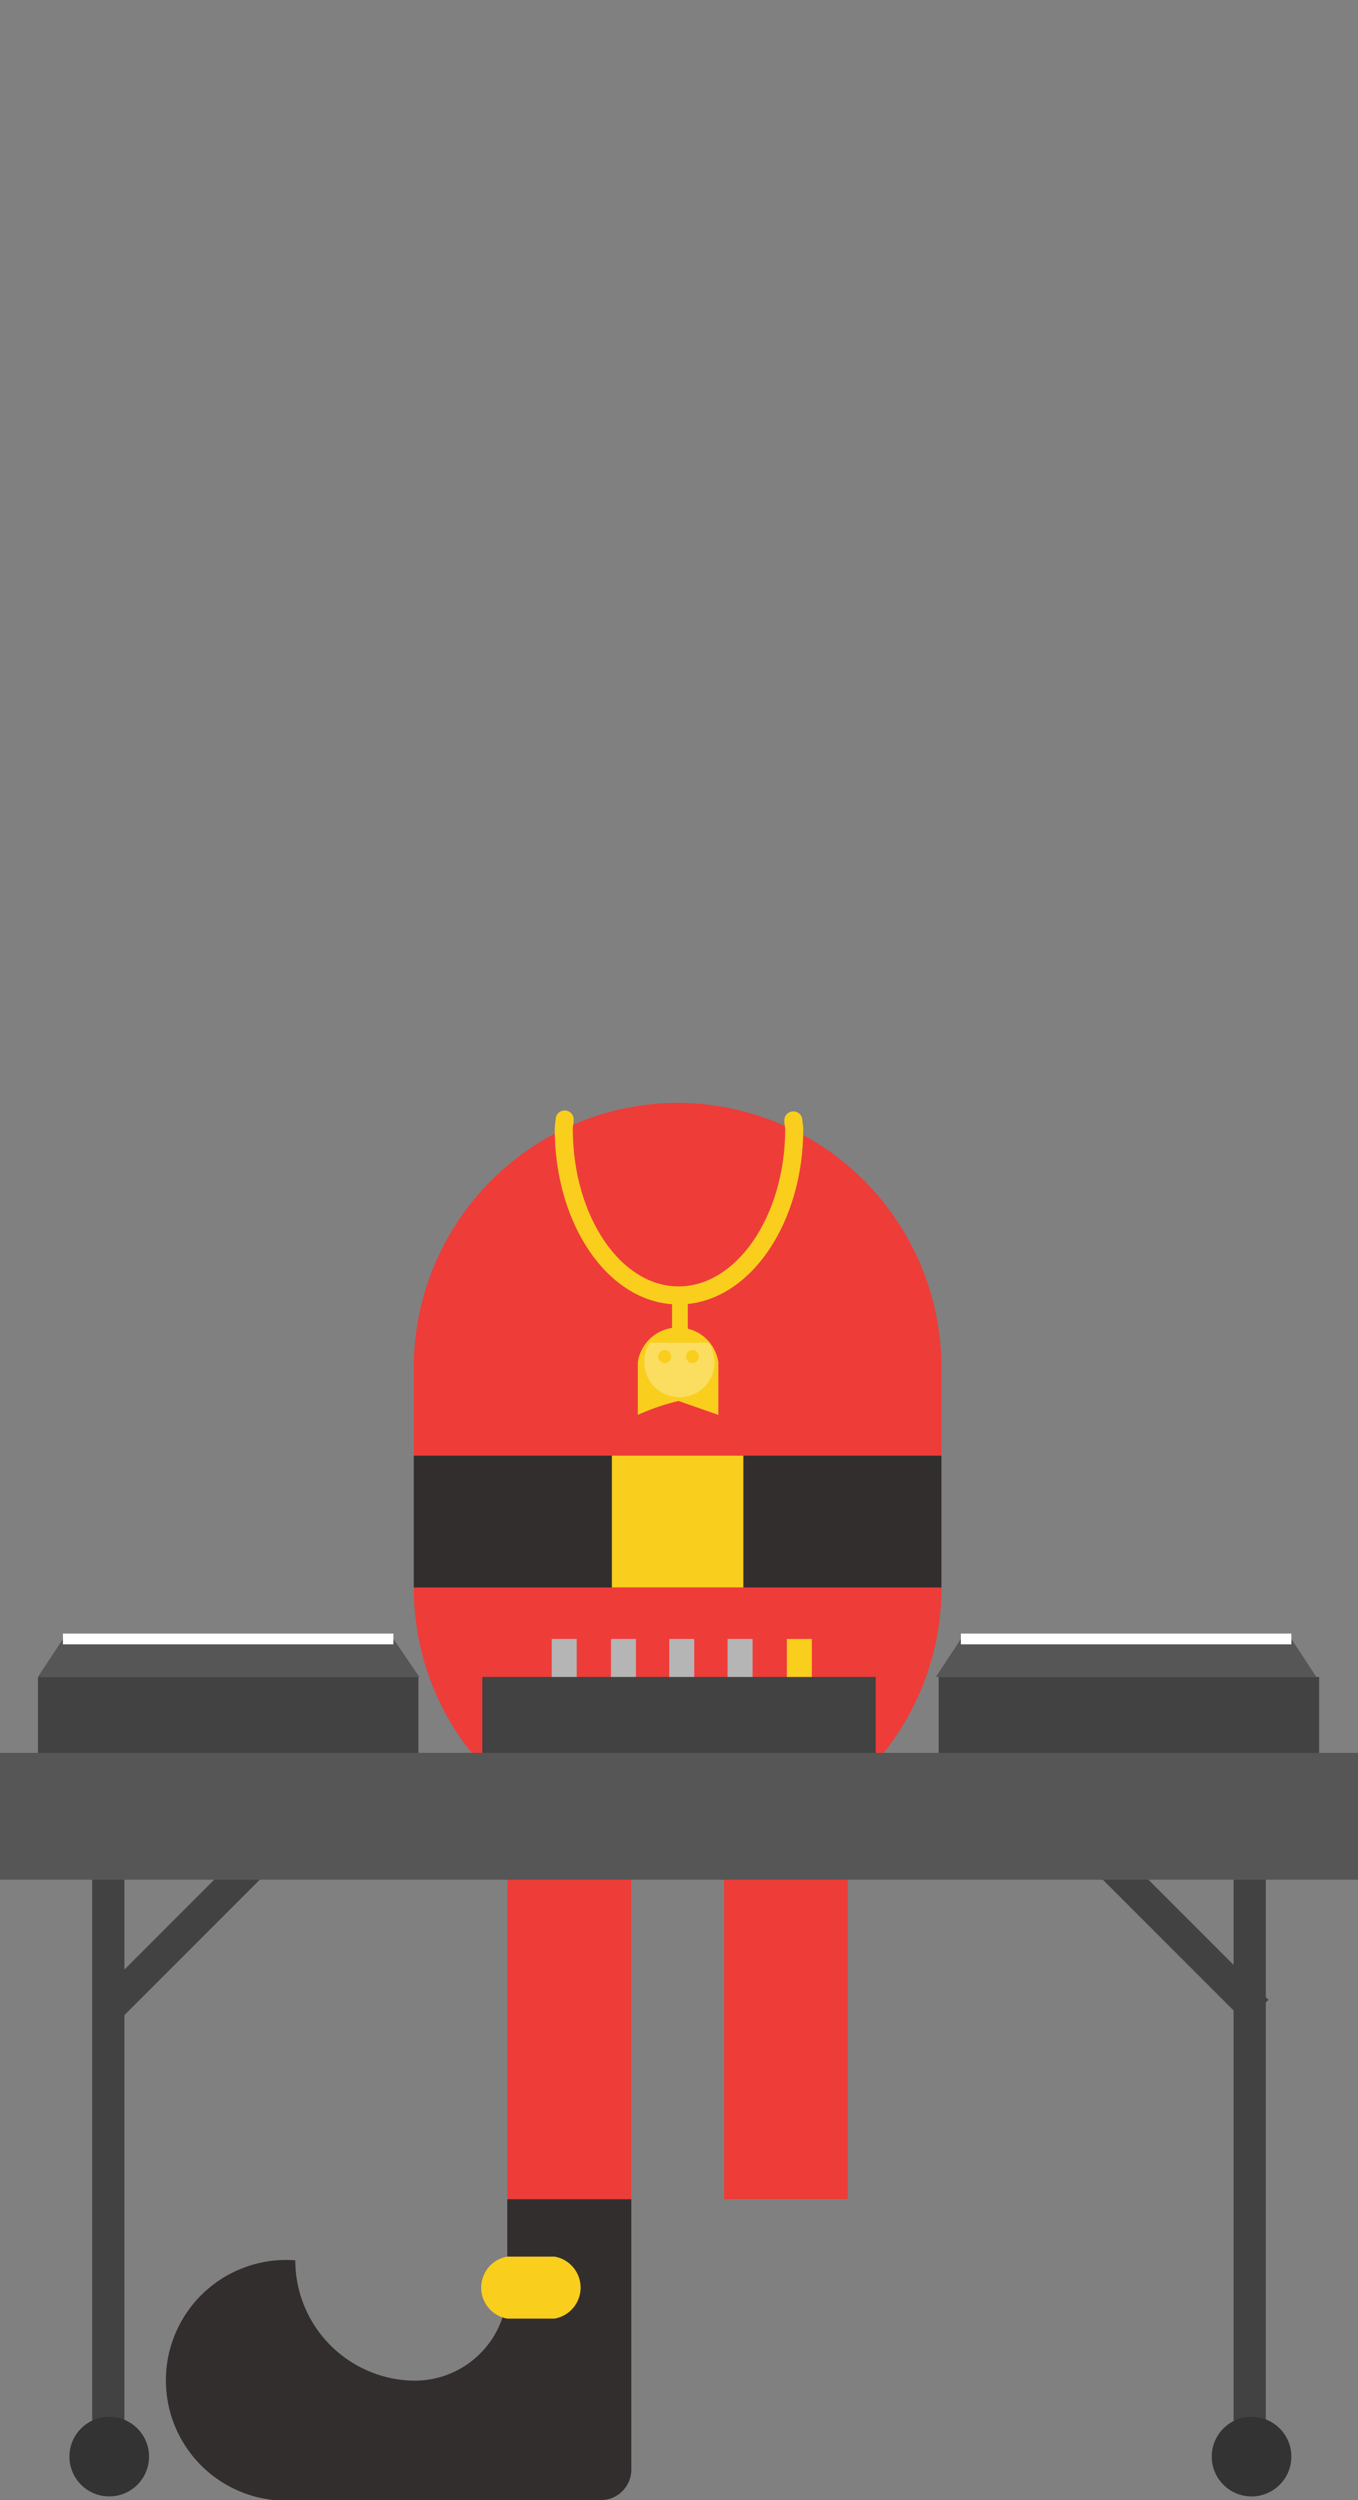 <svg xmlns="http://www.w3.org/2000/svg" width="146.7" height="270"><rect width="100%" height="100%" fill="#808080" stroke="none"/><g><g><g><path fill="#32a558" d="M61.5 184.9h23.4l-11.7-59.1-11.7 59.1z"/><path d="M73.2 119.1a28.6 28.6 0 0 0-28.5 28.5v23.9a28.5 28.5 0 0 0 57 0v-23.9a28.6 28.6 0 0 0-28.5-28.5z" fill="#ee3c39"/></g><path d="M84.9 184.9v52.6" fill="none" stroke="#ee3c39" stroke-miterlimit="10" stroke-width="13.357"/><g><path d="M61.5 184.9v52.6" fill="none" stroke="#ee3c39" stroke-miterlimit="10" stroke-width="13.357"/><g><path d="M31.9 244.1a13 13 0 0 0 12.9 13 10 10 0 0 0 10-10v-9.6h13.4v29.2a3.3 3.3 0 0 1-3.3 3.3H32.2a13 13 0 1 1-.3-25.9z" fill="#332e2e"/><path d="M54.8 250.4h5.1a3.4 3.4 0 0 0 0-6.7h-5.1a3.4 3.4 0 0 0 0 6.7z" fill="#f9ce1d"/></g></g><g><path fill="#332e2e" d="M44.7 157.2h57v14.24h-57z"/><path fill="#f9ce1d" d="M66.1 157.2h14.2v14.24H66.1z"/></g><g><path d="M85.7 121c0 .3.1.6.1.9 0 9.9-5.6 18-12.5 18s-12.4-8.1-12.4-18c0-.4.1-.7.1-1" fill="none" stroke="#f9ce1d" stroke-linecap="round" stroke-linejoin="round" stroke-width="1.952"/><path d="M77.6 147.1v5.7l-4.3-1.5a24.4 24.4 0 0 0-4.4 1.5v-5.7a4.4 4.4 0 0 1 8.7 0z" fill="#f9ce1d"/><path d="M76.6 145h-6.4a3.7 3.7 0 0 0-.6 2.1 3.8 3.8 0 0 0 1.9 3.3 4.1 4.1 0 0 0 1.9.5 3.8 3.8 0 0 0 3.8-3.8 4.7 4.7 0 0 0-.6-2.1z" fill="#fff" opacity=".3"/><path d="M72.6 140.7h1.7v3.4h-1.7z" fill="#f9ce1d"/><circle cx="74.8" cy="146.5" r=".7" fill="#f9ce1d"/><circle cx="71.8" cy="146.5" r=".7" fill="#f9ce1d"/></g></g><g data-name="Turn Table"><path d="M28.9 199.7l-17.5 17.5m124.4 0l-17.5-17.5m-106.6 65v-65.8" fill="none" stroke="#424242" stroke-miterlimit="10" stroke-width="3.481"/><circle cx="11.8" cy="265.3" r="4.3" fill="#333"/><path d="M135 264.7v-65.8" fill="none" stroke="#424242" stroke-miterlimit="10" stroke-width="3.481"/><circle cx="135.2" cy="265.3" r="4.3" fill="#333"/><path d="M0 189.3h146.7V203H0z" fill="#565656"/><path d="M4.1 181.1h41.1v8.2H4.1z" fill="#424242"/><path d="M42.5 177H6.8l-2.7 4.1h41.2z" fill="#565656"/><path d="M101.4 181.1h41.1v8.2h-41.1z" fill="#424242"/><path d="M139.5 177h-35.7l-2.7 4.1h41.1l-2.7-4.1z" fill="#565656"/><path d="M52.1 181.1h42.5v8.2H52.1z" fill="#424242"/><path d="M66 177h2.7v4.1H66zm12.6 0h2.7v4.1h-2.7zm-6.3 0H75v4.1h-2.7zm-12.7 0h2.7v4.1h-2.7z" fill="#b5b5b5"/><path d="M85 177h2.7v4.1H85z" fill="#f9ce1d"/><path d="M42.5 177H6.8M139.5 177h-35.7" fill="#565656" stroke="#fff" stroke-miterlimit="10" stroke-width="1.161"/></g></g></svg>